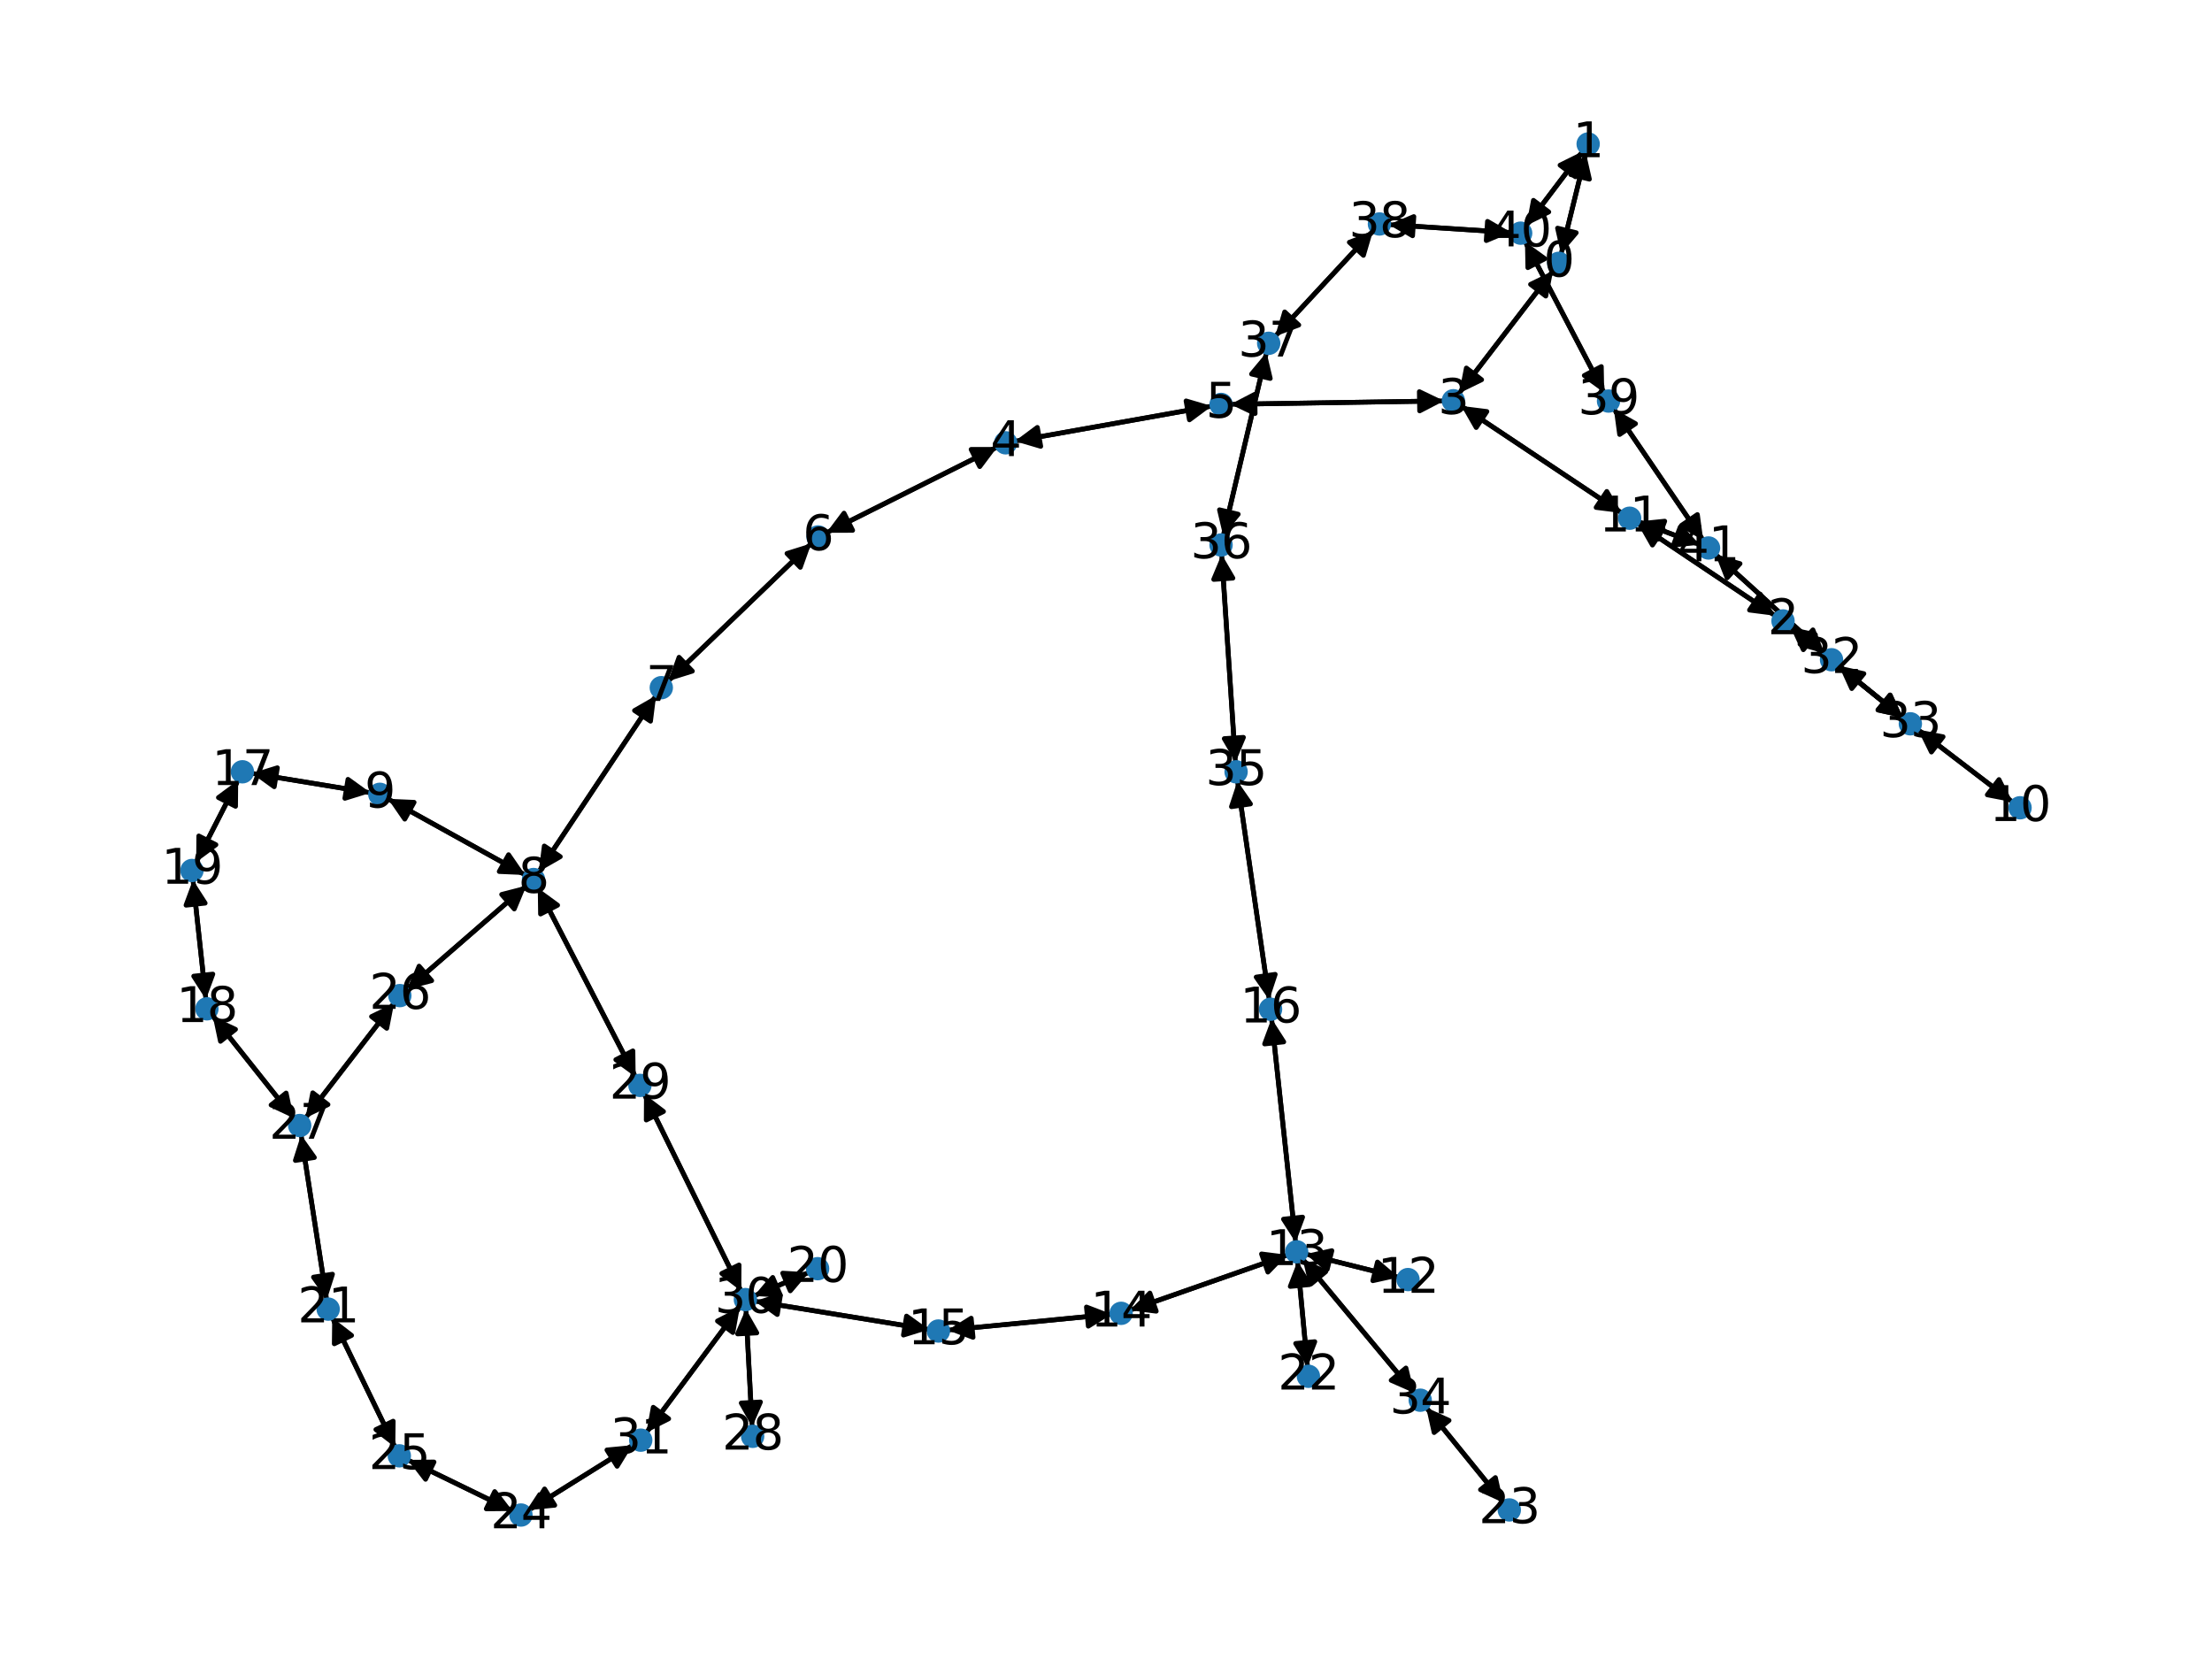 <?xml version="1.0" encoding="utf-8" standalone="no"?>
<!DOCTYPE svg PUBLIC "-//W3C//DTD SVG 1.1//EN"
  "http://www.w3.org/Graphics/SVG/1.1/DTD/svg11.dtd">
<svg xmlns:xlink="http://www.w3.org/1999/xlink" width="460.8pt" height="345.6pt" viewBox="0 0 460.8 345.6" xmlns="http://www.w3.org/2000/svg" version="1.1">
 <defs>
  <style type="text/css">*{stroke-linejoin: round; stroke-linecap: butt}</style>
 </defs>
 <g id="figure_1">
  <g id="patch_1">
   <path d="M 0 345.6 
L 460.8 345.6 
L 460.8 0 
L 0 0 
z
" style="fill: #ffffff"/>
  </g>
  <g id="axes_1">
   <g id="patch_2">
    <path d="M 325.187 52.979 
Q 327.783 42.426 330.113 32.959 
" clip-path="url(#p7497e2bfa7)" style="fill: none; stroke: #000000; stroke-linecap: round"/>
    <path d="M 327.215 36.365 
L 330.113 32.959 
L 331.099 37.321 
z
" clip-path="url(#p7497e2bfa7)" style="stroke: #000000; stroke-linecap: round"/>
   </g>
   <g id="patch_3">
    <path d="M 323.548 56.392 
Q 313.746 69.168 304.624 81.057 
" clip-path="url(#p7497e2bfa7)" style="fill: none; stroke: #000000; stroke-linecap: round"/>
    <path d="M 308.646 79.101 
L 304.624 81.057 
L 305.472 76.666 
z
" clip-path="url(#p7497e2bfa7)" style="stroke: #000000; stroke-linecap: round"/>
   </g>
   <g id="patch_4">
    <path d="M 330.381 31.869 
Q 327.784 42.422 325.455 51.89 
" clip-path="url(#p7497e2bfa7)" style="fill: none; stroke: #000000; stroke-linecap: round"/>
    <path d="M 328.353 48.483 
L 325.455 51.89 
L 324.469 47.528 
z
" clip-path="url(#p7497e2bfa7)" style="stroke: #000000; stroke-linecap: round"/>
   </g>
   <g id="patch_5">
    <path d="M 329.674 31.535 
Q 323.812 39.28 318.625 46.135 
" clip-path="url(#p7497e2bfa7)" style="fill: none; stroke: #000000; stroke-linecap: round"/>
    <path d="M 322.634 44.152 
L 318.625 46.135 
L 319.444 41.738 
z
" clip-path="url(#p7497e2bfa7)" style="stroke: #000000; stroke-linecap: round"/>
   </g>
   <g id="patch_6">
    <path d="M 372.942 130.572 
Q 384.7 140.069 395.588 148.864 
" clip-path="url(#p7497e2bfa7)" style="fill: none; stroke: #000000; stroke-linecap: round"/>
    <path d="M 393.733 144.794 
L 395.588 148.864 
L 391.219 147.906 
z
" clip-path="url(#p7497e2bfa7)" style="stroke: #000000; stroke-linecap: round"/>
   </g>
   <g id="patch_7">
    <path d="M 369.825 128.277 
Q 355.461 118.656 342.025 109.656 
" clip-path="url(#p7497e2bfa7)" style="fill: none; stroke: #000000; stroke-linecap: round"/>
    <path d="M 344.235 113.544 
L 342.025 109.656 
L 346.461 110.22 
z
" clip-path="url(#p7497e2bfa7)" style="stroke: #000000; stroke-linecap: round"/>
   </g>
   <g id="patch_8">
    <path d="M 303.94 81.948 
Q 313.743 69.172 322.864 57.283 
" clip-path="url(#p7497e2bfa7)" style="fill: none; stroke: #000000; stroke-linecap: round"/>
    <path d="M 318.843 59.239 
L 322.864 57.283 
L 322.016 61.674 
z
" clip-path="url(#p7497e2bfa7)" style="stroke: #000000; stroke-linecap: round"/>
   </g>
   <g id="patch_9">
    <path d="M 304.375 84.556 
Q 321.125 95.719 336.945 106.262 
" clip-path="url(#p7497e2bfa7)" style="fill: none; stroke: #000000; stroke-linecap: round"/>
    <path d="M 334.726 102.38 
L 336.945 106.262 
L 332.507 105.708 
z
" clip-path="url(#p7497e2bfa7)" style="stroke: #000000; stroke-linecap: round"/>
   </g>
   <g id="patch_10">
    <path d="M 300.829 83.512 
Q 278.571 83.866 257.43 84.202 
" clip-path="url(#p7497e2bfa7)" style="fill: none; stroke: #000000; stroke-linecap: round"/>
    <path d="M 261.462 86.139 
L 257.43 84.202 
L 261.398 82.139 
z
" clip-path="url(#p7497e2bfa7)" style="stroke: #000000; stroke-linecap: round"/>
   </g>
   <g id="patch_11">
    <path d="M 211.415 91.907 
Q 231.942 88.249 251.369 84.787 
" clip-path="url(#p7497e2bfa7)" style="fill: none; stroke: #000000; stroke-linecap: round"/>
    <path d="M 247.08 83.52 
L 251.369 84.787 
L 247.782 87.458 
z
" clip-path="url(#p7497e2bfa7)" style="stroke: #000000; stroke-linecap: round"/>
   </g>
   <g id="patch_12">
    <path d="M 207.776 93.114 
Q 189.961 102.049 173.146 110.483 
" clip-path="url(#p7497e2bfa7)" style="fill: none; stroke: #000000; stroke-linecap: round"/>
    <path d="M 177.618 110.478 
L 173.146 110.483 
L 175.824 106.902 
z
" clip-path="url(#p7497e2bfa7)" style="stroke: #000000; stroke-linecap: round"/>
   </g>
   <g id="patch_13">
    <path d="M 256.31 84.22 
Q 278.569 83.866 299.709 83.53 
" clip-path="url(#p7497e2bfa7)" style="fill: none; stroke: #000000; stroke-linecap: round"/>
    <path d="M 295.678 81.594 
L 299.709 83.53 
L 295.742 85.593 
z
" clip-path="url(#p7497e2bfa7)" style="stroke: #000000; stroke-linecap: round"/>
   </g>
   <g id="patch_14">
    <path d="M 252.467 84.591 
Q 231.94 88.249 212.513 91.711 
" clip-path="url(#p7497e2bfa7)" style="fill: none; stroke: #000000; stroke-linecap: round"/>
    <path d="M 216.802 92.978 
L 212.513 91.711 
L 216.1 89.04 
z
" clip-path="url(#p7497e2bfa7)" style="stroke: #000000; stroke-linecap: round"/>
   </g>
   <g id="patch_15">
    <path d="M 172.145 110.985 
Q 189.96 102.05 206.776 93.616 
" clip-path="url(#p7497e2bfa7)" style="fill: none; stroke: #000000; stroke-linecap: round"/>
    <path d="M 202.304 93.622 
L 206.776 93.616 
L 204.097 97.197 
z
" clip-path="url(#p7497e2bfa7)" style="stroke: #000000; stroke-linecap: round"/>
   </g>
   <g id="patch_16">
    <path d="M 169.018 113.196 
Q 154.087 127.555 139.962 141.139 
" clip-path="url(#p7497e2bfa7)" style="fill: none; stroke: #000000; stroke-linecap: round"/>
    <path d="M 144.231 139.808 
L 139.962 141.139 
L 141.459 136.925 
z
" clip-path="url(#p7497e2bfa7)" style="stroke: #000000; stroke-linecap: round"/>
   </g>
   <g id="patch_17">
    <path d="M 139.159 141.911 
Q 154.09 127.553 168.215 113.969 
" clip-path="url(#p7497e2bfa7)" style="fill: none; stroke: #000000; stroke-linecap: round"/>
    <path d="M 163.946 115.3 
L 168.215 113.969 
L 166.718 118.183 
z
" clip-path="url(#p7497e2bfa7)" style="stroke: #000000; stroke-linecap: round"/>
   </g>
   <g id="patch_18">
    <path d="M 136.687 144.867 
Q 124.452 163.237 112.836 180.677 
" clip-path="url(#p7497e2bfa7)" style="fill: none; stroke: #000000; stroke-linecap: round"/>
    <path d="M 116.718 178.457 
L 112.836 180.677 
L 113.389 176.239 
z
" clip-path="url(#p7497e2bfa7)" style="stroke: #000000; stroke-linecap: round"/>
   </g>
   <g id="patch_19">
    <path d="M 112.216 181.608 
Q 124.451 163.238 136.067 145.798 
" clip-path="url(#p7497e2bfa7)" style="fill: none; stroke: #000000; stroke-linecap: round"/>
    <path d="M 132.185 148.019 
L 136.067 145.798 
L 135.514 150.236 
z
" clip-path="url(#p7497e2bfa7)" style="stroke: #000000; stroke-linecap: round"/>
   </g>
   <g id="patch_20">
    <path d="M 109.449 182.282 
Q 95.133 174.344 81.794 166.948 
" clip-path="url(#p7497e2bfa7)" style="fill: none; stroke: #000000; stroke-linecap: round"/>
    <path d="M 84.322 170.637 
L 81.794 166.948 
L 86.262 167.139 
z
" clip-path="url(#p7497e2bfa7)" style="stroke: #000000; stroke-linecap: round"/>
   </g>
   <g id="patch_21">
    <path d="M 109.677 184.493 
Q 97.214 195.314 85.595 205.402 
" clip-path="url(#p7497e2bfa7)" style="fill: none; stroke: #000000; stroke-linecap: round"/>
    <path d="M 89.927 204.29 
L 85.595 205.402 
L 87.304 201.269 
z
" clip-path="url(#p7497e2bfa7)" style="stroke: #000000; stroke-linecap: round"/>
   </g>
   <g id="patch_22">
    <path d="M 112.031 184.94 
Q 122.224 204.662 131.904 223.39 
" clip-path="url(#p7497e2bfa7)" style="fill: none; stroke: #000000; stroke-linecap: round"/>
    <path d="M 131.844 218.919 
L 131.904 223.39 
L 128.291 220.755 
z
" clip-path="url(#p7497e2bfa7)" style="stroke: #000000; stroke-linecap: round"/>
   </g>
   <g id="patch_23">
    <path d="M 80.817 166.407 
Q 95.133 174.344 108.472 181.74 
" clip-path="url(#p7497e2bfa7)" style="fill: none; stroke: #000000; stroke-linecap: round"/>
    <path d="M 105.944 178.052 
L 108.472 181.74 
L 104.004 181.55 
z
" clip-path="url(#p7497e2bfa7)" style="stroke: #000000; stroke-linecap: round"/>
   </g>
   <g id="patch_24">
    <path d="M 77.213 165.155 
Q 64.809 163.122 53.509 161.27 
" clip-path="url(#p7497e2bfa7)" style="fill: none; stroke: #000000; stroke-linecap: round"/>
    <path d="M 57.133 163.89 
L 53.509 161.27 
L 57.78 159.943 
z
" clip-path="url(#p7497e2bfa7)" style="stroke: #000000; stroke-linecap: round"/>
   </g>
   <g id="patch_25">
    <path d="M 419.276 167.097 
Q 409.389 159.528 400.389 152.639 
" clip-path="url(#p7497e2bfa7)" style="fill: none; stroke: #000000; stroke-linecap: round"/>
    <path d="M 402.349 156.659 
L 400.389 152.639 
L 404.78 153.482 
z
" clip-path="url(#p7497e2bfa7)" style="stroke: #000000; stroke-linecap: round"/>
   </g>
   <g id="patch_26">
    <path d="M 341.096 109.034 
Q 355.46 118.655 368.896 127.655 
" clip-path="url(#p7497e2bfa7)" style="fill: none; stroke: #000000; stroke-linecap: round"/>
    <path d="M 366.686 123.767 
L 368.896 127.655 
L 364.46 127.09 
z
" clip-path="url(#p7497e2bfa7)" style="stroke: #000000; stroke-linecap: round"/>
   </g>
   <g id="patch_27">
    <path d="M 337.873 106.881 
Q 321.123 95.717 305.303 85.174 
" clip-path="url(#p7497e2bfa7)" style="fill: none; stroke: #000000; stroke-linecap: round"/>
    <path d="M 307.523 89.057 
L 305.303 85.174 
L 309.741 85.728 
z
" clip-path="url(#p7497e2bfa7)" style="stroke: #000000; stroke-linecap: round"/>
   </g>
   <g id="patch_28">
    <path d="M 341.294 108.637 
Q 347.699 111.054 353.059 113.077 
" clip-path="url(#p7497e2bfa7)" style="fill: none; stroke: #000000; stroke-linecap: round"/>
    <path d="M 350.022 109.793 
L 353.059 113.077 
L 348.61 113.536 
z
" clip-path="url(#p7497e2bfa7)" style="stroke: #000000; stroke-linecap: round"/>
   </g>
   <g id="patch_29">
    <path d="M 291.438 266.09 
Q 281.719 263.667 273.086 261.515 
" clip-path="url(#p7497e2bfa7)" style="fill: none; stroke: #000000; stroke-linecap: round"/>
    <path d="M 276.483 264.423 
L 273.086 261.515 
L 277.451 260.542 
z
" clip-path="url(#p7497e2bfa7)" style="stroke: #000000; stroke-linecap: round"/>
   </g>
   <g id="patch_30">
    <path d="M 271.997 261.243 
Q 281.715 263.666 290.349 265.819 
" clip-path="url(#p7497e2bfa7)" style="fill: none; stroke: #000000; stroke-linecap: round"/>
    <path d="M 286.951 262.91 
L 290.349 265.819 
L 285.984 266.792 
z
" clip-path="url(#p7497e2bfa7)" style="stroke: #000000; stroke-linecap: round"/>
   </g>
   <g id="patch_31">
    <path d="M 269.912 258.848 
Q 267.401 235.508 265.009 213.28 
" clip-path="url(#p7497e2bfa7)" style="fill: none; stroke: #000000; stroke-linecap: round"/>
    <path d="M 263.448 217.471 
L 265.009 213.28 
L 267.425 217.043 
z
" clip-path="url(#p7497e2bfa7)" style="stroke: #000000; stroke-linecap: round"/>
   </g>
   <g id="patch_32">
    <path d="M 271.361 262.266 
Q 282.991 276.231 293.906 289.337 
" clip-path="url(#p7497e2bfa7)" style="fill: none; stroke: #000000; stroke-linecap: round"/>
    <path d="M 292.883 284.983 
L 293.906 289.337 
L 289.809 287.543 
z
" clip-path="url(#p7497e2bfa7)" style="stroke: #000000; stroke-linecap: round"/>
   </g>
   <g id="patch_33">
    <path d="M 268.293 261.415 
Q 251.833 267.182 236.427 272.579 
" clip-path="url(#p7497e2bfa7)" style="fill: none; stroke: #000000; stroke-linecap: round"/>
    <path d="M 240.863 273.144 
L 236.427 272.579 
L 239.541 269.369 
z
" clip-path="url(#p7497e2bfa7)" style="stroke: #000000; stroke-linecap: round"/>
   </g>
   <g id="patch_34">
    <path d="M 270.301 262.703 
Q 271.343 273.742 272.279 283.668 
" clip-path="url(#p7497e2bfa7)" style="fill: none; stroke: #000000; stroke-linecap: round"/>
    <path d="M 273.894 279.497 
L 272.279 283.668 
L 269.912 279.873 
z
" clip-path="url(#p7497e2bfa7)" style="stroke: #000000; stroke-linecap: round"/>
   </g>
   <g id="patch_35">
    <path d="M 235.37 272.95 
Q 251.83 267.183 267.236 261.786 
" clip-path="url(#p7497e2bfa7)" style="fill: none; stroke: #000000; stroke-linecap: round"/>
    <path d="M 262.8 261.221 
L 267.236 261.786 
L 264.122 264.996 
z
" clip-path="url(#p7497e2bfa7)" style="stroke: #000000; stroke-linecap: round"/>
   </g>
   <g id="patch_36">
    <path d="M 231.616 273.776 
Q 214.516 275.433 198.528 276.982 
" clip-path="url(#p7497e2bfa7)" style="fill: none; stroke: #000000; stroke-linecap: round"/>
    <path d="M 202.703 278.587 
L 198.528 276.982 
L 202.317 274.606 
z
" clip-path="url(#p7497e2bfa7)" style="stroke: #000000; stroke-linecap: round"/>
   </g>
   <g id="patch_37">
    <path d="M 197.416 277.09 
Q 214.516 275.433 230.504 273.884 
" clip-path="url(#p7497e2bfa7)" style="fill: none; stroke: #000000; stroke-linecap: round"/>
    <path d="M 226.329 272.279 
L 230.504 273.884 
L 226.715 276.26 
z
" clip-path="url(#p7497e2bfa7)" style="stroke: #000000; stroke-linecap: round"/>
   </g>
   <g id="patch_38">
    <path d="M 193.579 276.966 
Q 175.386 274.002 158.296 271.219 
" clip-path="url(#p7497e2bfa7)" style="fill: none; stroke: #000000; stroke-linecap: round"/>
    <path d="M 161.923 273.836 
L 158.296 271.219 
L 162.566 269.888 
z
" clip-path="url(#p7497e2bfa7)" style="stroke: #000000; stroke-linecap: round"/>
   </g>
   <g id="patch_39">
    <path d="M 264.889 212.171 
Q 267.401 235.51 269.793 257.738 
" clip-path="url(#p7497e2bfa7)" style="fill: none; stroke: #000000; stroke-linecap: round"/>
    <path d="M 271.353 253.547 
L 269.793 257.738 
L 267.376 253.975 
z
" clip-path="url(#p7497e2bfa7)" style="stroke: #000000; stroke-linecap: round"/>
   </g>
   <g id="patch_40">
    <path d="M 264.404 208.326 
Q 261.091 185.511 257.939 163.803 
" clip-path="url(#p7497e2bfa7)" style="fill: none; stroke: #000000; stroke-linecap: round"/>
    <path d="M 256.535 168.049 
L 257.939 163.803 
L 260.493 167.474 
z
" clip-path="url(#p7497e2bfa7)" style="stroke: #000000; stroke-linecap: round"/>
   </g>
   <g id="patch_41">
    <path d="M 52.409 161.089 
Q 64.813 163.122 76.113 164.975 
" clip-path="url(#p7497e2bfa7)" style="fill: none; stroke: #000000; stroke-linecap: round"/>
    <path d="M 72.49 162.354 
L 76.113 164.975 
L 71.843 166.301 
z
" clip-path="url(#p7497e2bfa7)" style="stroke: #000000; stroke-linecap: round"/>
   </g>
   <g id="patch_42">
    <path d="M 49.617 162.5 
Q 45.242 171.058 41.376 178.621 
" clip-path="url(#p7497e2bfa7)" style="fill: none; stroke: #000000; stroke-linecap: round"/>
    <path d="M 44.978 175.969 
L 41.376 178.621 
L 41.416 174.149 
z
" clip-path="url(#p7497e2bfa7)" style="stroke: #000000; stroke-linecap: round"/>
   </g>
   <g id="patch_43">
    <path d="M 44.309 211.67 
Q 52.766 222.31 60.528 232.074 
" clip-path="url(#p7497e2bfa7)" style="fill: none; stroke: #000000; stroke-linecap: round"/>
    <path d="M 59.605 227.698 
L 60.528 232.074 
L 56.473 230.187 
z
" clip-path="url(#p7497e2bfa7)" style="stroke: #000000; stroke-linecap: round"/>
   </g>
   <g id="patch_44">
    <path d="M 42.895 208.229 
Q 41.545 195.747 40.315 184.377 
" clip-path="url(#p7497e2bfa7)" style="fill: none; stroke: #000000; stroke-linecap: round"/>
    <path d="M 38.757 188.569 
L 40.315 184.377 
L 42.734 188.139 
z
" clip-path="url(#p7497e2bfa7)" style="stroke: #000000; stroke-linecap: round"/>
   </g>
   <g id="patch_45">
    <path d="M 40.868 179.614 
Q 45.243 171.056 49.109 163.494 
" clip-path="url(#p7497e2bfa7)" style="fill: none; stroke: #000000; stroke-linecap: round"/>
    <path d="M 45.507 166.145 
L 49.109 163.494 
L 49.069 167.966 
z
" clip-path="url(#p7497e2bfa7)" style="stroke: #000000; stroke-linecap: round"/>
   </g>
   <g id="patch_46">
    <path d="M 40.195 183.263 
Q 41.545 195.744 42.775 207.115 
" clip-path="url(#p7497e2bfa7)" style="fill: none; stroke: #000000; stroke-linecap: round"/>
    <path d="M 44.333 202.923 
L 42.775 207.115 
L 40.356 203.353 
z
" clip-path="url(#p7497e2bfa7)" style="stroke: #000000; stroke-linecap: round"/>
   </g>
   <g id="patch_47">
    <path d="M 168.543 265.052 
Q 162.801 267.509 158.086 269.527 
" clip-path="url(#p7497e2bfa7)" style="fill: none; stroke: #000000; stroke-linecap: round"/>
    <path d="M 162.55 269.792 
L 158.086 269.527 
L 160.976 266.114 
z
" clip-path="url(#p7497e2bfa7)" style="stroke: #000000; stroke-linecap: round"/>
   </g>
   <g id="patch_48">
    <path d="M 69.209 274.457 
Q 75.775 287.996 81.854 300.528 
" clip-path="url(#p7497e2bfa7)" style="fill: none; stroke: #000000; stroke-linecap: round"/>
    <path d="M 81.907 296.056 
L 81.854 300.528 
L 78.308 297.802 
z
" clip-path="url(#p7497e2bfa7)" style="stroke: #000000; stroke-linecap: round"/>
   </g>
   <g id="patch_49">
    <path d="M 68.067 270.805 
Q 65.396 253.592 62.897 237.483 
" clip-path="url(#p7497e2bfa7)" style="fill: none; stroke: #000000; stroke-linecap: round"/>
    <path d="M 61.534 241.742 
L 62.897 237.483 
L 65.487 241.129 
z
" clip-path="url(#p7497e2bfa7)" style="stroke: #000000; stroke-linecap: round"/>
   </g>
   <g id="patch_50">
    <path d="M 272.384 284.778 
Q 271.342 273.739 270.406 263.813 
" clip-path="url(#p7497e2bfa7)" style="fill: none; stroke: #000000; stroke-linecap: round"/>
    <path d="M 268.791 267.984 
L 270.406 263.813 
L 272.773 267.608 
z
" clip-path="url(#p7497e2bfa7)" style="stroke: #000000; stroke-linecap: round"/>
   </g>
   <g id="patch_51">
    <path d="M 313.192 313.042 
Q 305.137 303.116 297.787 294.059 
" clip-path="url(#p7497e2bfa7)" style="fill: none; stroke: #000000; stroke-linecap: round"/>
    <path d="M 298.755 298.425 
L 297.787 294.059 
L 301.861 295.905 
z
" clip-path="url(#p7497e2bfa7)" style="stroke: #000000; stroke-linecap: round"/>
   </g>
   <g id="patch_52">
    <path d="M 106.783 314.762 
Q 95.856 309.443 85.934 304.613 
" clip-path="url(#p7497e2bfa7)" style="fill: none; stroke: #000000; stroke-linecap: round"/>
    <path d="M 88.655 308.162 
L 85.934 304.613 
L 90.406 304.565 
z
" clip-path="url(#p7497e2bfa7)" style="stroke: #000000; stroke-linecap: round"/>
   </g>
   <g id="patch_53">
    <path d="M 110.166 314.584 
Q 121.001 307.812 130.888 301.633 
" clip-path="url(#p7497e2bfa7)" style="fill: none; stroke: #000000; stroke-linecap: round"/>
    <path d="M 126.436 302.057 
L 130.888 301.633 
L 128.556 305.449 
z
" clip-path="url(#p7497e2bfa7)" style="stroke: #000000; stroke-linecap: round"/>
   </g>
   <g id="patch_54">
    <path d="M 82.341 301.533 
Q 75.775 287.995 69.696 275.462 
" clip-path="url(#p7497e2bfa7)" style="fill: none; stroke: #000000; stroke-linecap: round"/>
    <path d="M 69.642 279.934 
L 69.696 275.462 
L 73.241 278.189 
z
" clip-path="url(#p7497e2bfa7)" style="stroke: #000000; stroke-linecap: round"/>
   </g>
   <g id="patch_55">
    <path d="M 84.927 304.123 
Q 95.854 309.442 105.776 314.272 
" clip-path="url(#p7497e2bfa7)" style="fill: none; stroke: #000000; stroke-linecap: round"/>
    <path d="M 103.055 310.723 
L 105.776 314.272 
L 101.304 314.32 
z
" clip-path="url(#p7497e2bfa7)" style="stroke: #000000; stroke-linecap: round"/>
   </g>
   <g id="patch_56">
    <path d="M 84.757 206.13 
Q 97.22 195.308 108.839 185.22 
" clip-path="url(#p7497e2bfa7)" style="fill: none; stroke: #000000; stroke-linecap: round"/>
    <path d="M 104.507 186.333 
L 108.839 185.22 
L 107.129 189.353 
z
" clip-path="url(#p7497e2bfa7)" style="stroke: #000000; stroke-linecap: round"/>
   </g>
   <g id="patch_57">
    <path d="M 82.108 208.938 
Q 72.861 220.934 64.296 232.044 
" clip-path="url(#p7497e2bfa7)" style="fill: none; stroke: #000000; stroke-linecap: round"/>
    <path d="M 68.322 230.097 
L 64.296 232.044 
L 65.154 227.655 
z
" clip-path="url(#p7497e2bfa7)" style="stroke: #000000; stroke-linecap: round"/>
   </g>
   <g id="patch_58">
    <path d="M 61.224 232.949 
Q 52.766 222.31 45.005 212.545 
" clip-path="url(#p7497e2bfa7)" style="fill: none; stroke: #000000; stroke-linecap: round"/>
    <path d="M 45.928 216.921 
L 45.005 212.545 
L 49.059 214.432 
z
" clip-path="url(#p7497e2bfa7)" style="stroke: #000000; stroke-linecap: round"/>
   </g>
   <g id="patch_59">
    <path d="M 62.725 236.376 
Q 65.396 253.589 67.895 269.698 
" clip-path="url(#p7497e2bfa7)" style="fill: none; stroke: #000000; stroke-linecap: round"/>
    <path d="M 69.259 265.439 
L 67.895 269.698 
L 65.306 266.052 
z
" clip-path="url(#p7497e2bfa7)" style="stroke: #000000; stroke-linecap: round"/>
   </g>
   <g id="patch_60">
    <path d="M 63.613 232.93 
Q 72.861 220.934 81.425 209.824 
" clip-path="url(#p7497e2bfa7)" style="fill: none; stroke: #000000; stroke-linecap: round"/>
    <path d="M 77.399 211.77 
L 81.425 209.824 
L 80.567 214.213 
z
" clip-path="url(#p7497e2bfa7)" style="stroke: #000000; stroke-linecap: round"/>
   </g>
   <g id="patch_61">
    <path d="M 156.687 297.276 
Q 156.035 284.969 155.442 273.779 
" clip-path="url(#p7497e2bfa7)" style="fill: none; stroke: #000000; stroke-linecap: round"/>
    <path d="M 153.656 277.879 
L 155.442 273.779 
L 157.651 277.667 
z
" clip-path="url(#p7497e2bfa7)" style="stroke: #000000; stroke-linecap: round"/>
   </g>
   <g id="patch_62">
    <path d="M 132.418 224.385 
Q 122.225 204.663 112.545 185.935 
" clip-path="url(#p7497e2bfa7)" style="fill: none; stroke: #000000; stroke-linecap: round"/>
    <path d="M 112.605 190.406 
L 112.545 185.935 
L 116.158 188.57 
z
" clip-path="url(#p7497e2bfa7)" style="stroke: #000000; stroke-linecap: round"/>
   </g>
   <g id="patch_63">
    <path d="M 134.162 227.839 
Q 144.294 248.416 153.932 267.989 
" clip-path="url(#p7497e2bfa7)" style="fill: none; stroke: #000000; stroke-linecap: round"/>
    <path d="M 153.959 263.517 
L 153.932 267.989 
L 150.371 265.284 
z
" clip-path="url(#p7497e2bfa7)" style="stroke: #000000; stroke-linecap: round"/>
   </g>
   <g id="patch_64">
    <path d="M 157.19 271.039 
Q 175.383 274.002 192.473 276.785 
" clip-path="url(#p7497e2bfa7)" style="fill: none; stroke: #000000; stroke-linecap: round"/>
    <path d="M 188.846 274.168 
L 192.473 276.785 
L 188.203 278.116 
z
" clip-path="url(#p7497e2bfa7)" style="stroke: #000000; stroke-linecap: round"/>
   </g>
   <g id="patch_65">
    <path d="M 157.062 269.965 
Q 162.804 267.508 167.519 265.49 
" clip-path="url(#p7497e2bfa7)" style="fill: none; stroke: #000000; stroke-linecap: round"/>
    <path d="M 163.055 265.225 
L 167.519 265.49 
L 164.629 268.902 
z
" clip-path="url(#p7497e2bfa7)" style="stroke: #000000; stroke-linecap: round"/>
   </g>
   <g id="patch_66">
    <path d="M 155.383 272.664 
Q 156.035 284.971 156.628 296.162 
" clip-path="url(#p7497e2bfa7)" style="fill: none; stroke: #000000; stroke-linecap: round"/>
    <path d="M 158.413 292.061 
L 156.628 296.162 
L 154.419 292.273 
z
" clip-path="url(#p7497e2bfa7)" style="stroke: #000000; stroke-linecap: round"/>
   </g>
   <g id="patch_67">
    <path d="M 154.426 268.993 
Q 144.294 248.416 134.656 228.843 
" clip-path="url(#p7497e2bfa7)" style="fill: none; stroke: #000000; stroke-linecap: round"/>
    <path d="M 134.629 233.315 
L 134.656 228.843 
L 138.217 231.548 
z
" clip-path="url(#p7497e2bfa7)" style="stroke: #000000; stroke-linecap: round"/>
   </g>
   <g id="patch_68">
    <path d="M 154.123 272.283 
Q 144.379 285.372 135.303 297.564 
" clip-path="url(#p7497e2bfa7)" style="fill: none; stroke: #000000; stroke-linecap: round"/>
    <path d="M 139.296 295.549 
L 135.303 297.564 
L 136.087 293.161 
z
" clip-path="url(#p7497e2bfa7)" style="stroke: #000000; stroke-linecap: round"/>
   </g>
   <g id="patch_69">
    <path d="M 131.836 301.04 
Q 121.001 307.812 111.114 313.991 
" clip-path="url(#p7497e2bfa7)" style="fill: none; stroke: #000000; stroke-linecap: round"/>
    <path d="M 115.566 313.567 
L 111.114 313.991 
L 113.446 310.175 
z
" clip-path="url(#p7497e2bfa7)" style="stroke: #000000; stroke-linecap: round"/>
   </g>
   <g id="patch_70">
    <path d="M 134.636 298.459 
Q 144.38 285.37 153.456 273.178 
" clip-path="url(#p7497e2bfa7)" style="fill: none; stroke: #000000; stroke-linecap: round"/>
    <path d="M 149.463 275.192 
L 153.456 273.178 
L 152.672 277.581 
z
" clip-path="url(#p7497e2bfa7)" style="stroke: #000000; stroke-linecap: round"/>
   </g>
   <g id="patch_71">
    <path d="M 383.041 138.657 
Q 389.75 144.108 395.591 148.855 
" clip-path="url(#p7497e2bfa7)" style="fill: none; stroke: #000000; stroke-linecap: round"/>
    <path d="M 393.748 144.78 
L 395.591 148.855 
L 391.225 147.884 
z
" clip-path="url(#p7497e2bfa7)" style="stroke: #000000; stroke-linecap: round"/>
   </g>
   <g id="patch_72">
    <path d="M 380.104 136.132 
Q 368.725 125.794 358.174 116.207 
" clip-path="url(#p7497e2bfa7)" style="fill: none; stroke: #000000; stroke-linecap: round"/>
    <path d="M 359.79 120.378 
L 358.174 116.207 
L 362.48 117.417 
z
" clip-path="url(#p7497e2bfa7)" style="stroke: #000000; stroke-linecap: round"/>
   </g>
   <g id="patch_73">
    <path d="M 396.457 149.566 
Q 384.7 140.069 373.812 131.275 
" clip-path="url(#p7497e2bfa7)" style="fill: none; stroke: #000000; stroke-linecap: round"/>
    <path d="M 375.667 135.344 
L 373.812 131.275 
L 378.18 132.232 
z
" clip-path="url(#p7497e2bfa7)" style="stroke: #000000; stroke-linecap: round"/>
   </g>
   <g id="patch_74">
    <path d="M 399.5 151.959 
Q 409.388 159.528 418.388 166.417 
" clip-path="url(#p7497e2bfa7)" style="fill: none; stroke: #000000; stroke-linecap: round"/>
    <path d="M 416.427 162.398 
L 418.388 166.417 
L 413.996 165.574 
z
" clip-path="url(#p7497e2bfa7)" style="stroke: #000000; stroke-linecap: round"/>
   </g>
   <g id="patch_75">
    <path d="M 396.462 149.562 
Q 389.753 144.111 383.912 139.364 
" clip-path="url(#p7497e2bfa7)" style="fill: none; stroke: #000000; stroke-linecap: round"/>
    <path d="M 385.755 143.439 
L 383.912 139.364 
L 388.278 140.335 
z
" clip-path="url(#p7497e2bfa7)" style="stroke: #000000; stroke-linecap: round"/>
   </g>
   <g id="patch_76">
    <path d="M 294.621 290.196 
Q 282.991 276.231 272.076 263.125 
" clip-path="url(#p7497e2bfa7)" style="fill: none; stroke: #000000; stroke-linecap: round"/>
    <path d="M 273.099 267.478 
L 272.076 263.125 
L 276.173 264.919 
z
" clip-path="url(#p7497e2bfa7)" style="stroke: #000000; stroke-linecap: round"/>
   </g>
   <g id="patch_77">
    <path d="M 297.083 293.191 
Q 305.137 303.116 312.487 312.174 
" clip-path="url(#p7497e2bfa7)" style="fill: none; stroke: #000000; stroke-linecap: round"/>
    <path d="M 311.52 307.807 
L 312.487 312.174 
L 308.414 310.328 
z
" clip-path="url(#p7497e2bfa7)" style="stroke: #000000; stroke-linecap: round"/>
   </g>
   <g id="patch_78">
    <path d="M 257.778 162.696 
Q 261.091 185.51 264.243 207.218 
" clip-path="url(#p7497e2bfa7)" style="fill: none; stroke: #000000; stroke-linecap: round"/>
    <path d="M 265.647 202.973 
L 264.243 207.218 
L 261.689 203.547 
z
" clip-path="url(#p7497e2bfa7)" style="stroke: #000000; stroke-linecap: round"/>
   </g>
   <g id="patch_79">
    <path d="M 257.372 158.849 
Q 255.935 137.155 254.572 116.576 
" clip-path="url(#p7497e2bfa7)" style="fill: none; stroke: #000000; stroke-linecap: round"/>
    <path d="M 252.841 120.699 
L 254.572 116.576 
L 256.832 120.435 
z
" clip-path="url(#p7497e2bfa7)" style="stroke: #000000; stroke-linecap: round"/>
   </g>
   <g id="patch_80">
    <path d="M 254.498 115.456 
Q 255.935 137.15 257.298 157.729 
" clip-path="url(#p7497e2bfa7)" style="fill: none; stroke: #000000; stroke-linecap: round"/>
    <path d="M 259.029 153.606 
L 257.298 157.729 
L 255.038 153.87 
z
" clip-path="url(#p7497e2bfa7)" style="stroke: #000000; stroke-linecap: round"/>
   </g>
   <g id="patch_81">
    <path d="M 254.815 111.642 
Q 259.33 92.52 263.588 74.486 
" clip-path="url(#p7497e2bfa7)" style="fill: none; stroke: #000000; stroke-linecap: round"/>
    <path d="M 260.722 77.919 
L 263.588 74.486 
L 264.615 78.839 
z
" clip-path="url(#p7497e2bfa7)" style="stroke: #000000; stroke-linecap: round"/>
   </g>
   <g id="patch_82">
    <path d="M 263.844 73.399 
Q 259.33 92.521 255.072 110.555 
" clip-path="url(#p7497e2bfa7)" style="fill: none; stroke: #000000; stroke-linecap: round"/>
    <path d="M 257.938 107.121 
L 255.072 110.555 
L 254.045 106.202 
z
" clip-path="url(#p7497e2bfa7)" style="stroke: #000000; stroke-linecap: round"/>
   </g>
   <g id="patch_83">
    <path d="M 265.604 70.098 
Q 275.823 59.089 285.28 48.901 
" clip-path="url(#p7497e2bfa7)" style="fill: none; stroke: #000000; stroke-linecap: round"/>
    <path d="M 281.093 50.472 
L 285.28 48.901 
L 284.025 53.193 
z
" clip-path="url(#p7497e2bfa7)" style="stroke: #000000; stroke-linecap: round"/>
   </g>
   <g id="patch_84">
    <path d="M 286.045 48.076 
Q 275.827 59.084 266.37 69.273 
" clip-path="url(#p7497e2bfa7)" style="fill: none; stroke: #000000; stroke-linecap: round"/>
    <path d="M 270.557 67.702 
L 266.37 69.273 
L 267.625 64.981 
z
" clip-path="url(#p7497e2bfa7)" style="stroke: #000000; stroke-linecap: round"/>
   </g>
   <g id="patch_85">
    <path d="M 289.296 46.785 
Q 302.074 47.616 313.736 48.373 
" clip-path="url(#p7497e2bfa7)" style="fill: none; stroke: #000000; stroke-linecap: round"/>
    <path d="M 309.874 46.118 
L 313.736 48.373 
L 309.615 50.11 
z
" clip-path="url(#p7497e2bfa7)" style="stroke: #000000; stroke-linecap: round"/>
   </g>
   <g id="patch_86">
    <path d="M 334.188 81.835 
Q 325.934 66.062 318.198 51.28 
" clip-path="url(#p7497e2bfa7)" style="fill: none; stroke: #000000; stroke-linecap: round"/>
    <path d="M 318.281 55.751 
L 318.198 51.28 
L 321.825 53.896 
z
" clip-path="url(#p7497e2bfa7)" style="stroke: #000000; stroke-linecap: round"/>
   </g>
   <g id="patch_87">
    <path d="M 336.175 85.149 
Q 345.499 98.85 354.194 111.626 
" clip-path="url(#p7497e2bfa7)" style="fill: none; stroke: #000000; stroke-linecap: round"/>
    <path d="M 353.597 107.194 
L 354.194 111.626 
L 350.29 109.445 
z
" clip-path="url(#p7497e2bfa7)" style="stroke: #000000; stroke-linecap: round"/>
   </g>
   <g id="patch_88">
    <path d="M 317.95 47.027 
Q 323.812 39.281 328.999 32.427 
" clip-path="url(#p7497e2bfa7)" style="fill: none; stroke: #000000; stroke-linecap: round"/>
    <path d="M 324.99 34.409 
L 328.999 32.427 
L 328.18 36.823 
z
" clip-path="url(#p7497e2bfa7)" style="stroke: #000000; stroke-linecap: round"/>
   </g>
   <g id="patch_89">
    <path d="M 314.845 48.446 
Q 302.068 47.615 290.405 46.857 
" clip-path="url(#p7497e2bfa7)" style="fill: none; stroke: #000000; stroke-linecap: round"/>
    <path d="M 294.267 49.112 
L 290.405 46.857 
L 294.527 45.121 
z
" clip-path="url(#p7497e2bfa7)" style="stroke: #000000; stroke-linecap: round"/>
   </g>
   <g id="patch_90">
    <path d="M 317.677 50.283 
Q 325.931 66.056 333.667 80.838 
" clip-path="url(#p7497e2bfa7)" style="fill: none; stroke: #000000; stroke-linecap: round"/>
    <path d="M 333.584 76.367 
L 333.667 80.838 
L 330.04 78.222 
z
" clip-path="url(#p7497e2bfa7)" style="stroke: #000000; stroke-linecap: round"/>
   </g>
   <g id="patch_91">
    <path d="M 354.105 113.472 
Q 347.7 111.055 342.341 109.032 
" clip-path="url(#p7497e2bfa7)" style="fill: none; stroke: #000000; stroke-linecap: round"/>
    <path d="M 345.377 112.316 
L 342.341 109.032 
L 346.789 108.573 
z
" clip-path="url(#p7497e2bfa7)" style="stroke: #000000; stroke-linecap: round"/>
   </g>
   <g id="patch_92">
    <path d="M 357.35 115.459 
Q 368.729 125.797 379.28 135.383 
" clip-path="url(#p7497e2bfa7)" style="fill: none; stroke: #000000; stroke-linecap: round"/>
    <path d="M 377.665 131.213 
L 379.28 135.383 
L 374.975 134.174 
z
" clip-path="url(#p7497e2bfa7)" style="stroke: #000000; stroke-linecap: round"/>
   </g>
   <g id="patch_93">
    <path d="M 354.824 112.552 
Q 345.5 98.851 336.805 86.075 
" clip-path="url(#p7497e2bfa7)" style="fill: none; stroke: #000000; stroke-linecap: round"/>
    <path d="M 337.402 90.507 
L 336.805 86.075 
L 340.709 88.256 
z
" clip-path="url(#p7497e2bfa7)" style="stroke: #000000; stroke-linecap: round"/>
   </g>
   <g id="PathCollection_1">
    <defs>
     <path id="m5f698db30e" d="M 0 1.936 
C 0.514 1.936 1.006 1.732 1.369 1.369 
C 1.732 1.006 1.936 0.514 1.936 0 
C 1.936 -0.514 1.732 -1.006 1.369 -1.369 
C 1.006 -1.732 0.514 -1.936 0 -1.936 
C -0.514 -1.936 -1.006 -1.732 -1.369 -1.369 
C -1.732 -1.006 -1.936 -0.514 -1.936 0 
C -1.936 0.514 -1.732 1.006 -1.369 1.369 
C -1.006 1.732 -0.514 1.936 0 1.936 
z
" style="stroke: #1f78b4"/>
    </defs>
    <g clip-path="url(#p7497e2bfa7)">
     <use xlink:href="#m5f698db30e" x="324.725" y="54.858" style="fill: #1f78b4; stroke: #1f78b4"/>
     <use xlink:href="#m5f698db30e" x="330.843" y="29.99" style="fill: #1f78b4; stroke: #1f78b4"/>
     <use xlink:href="#m5f698db30e" x="371.436" y="129.356" style="fill: #1f78b4; stroke: #1f78b4"/>
     <use xlink:href="#m5f698db30e" x="302.764" y="83.482" style="fill: #1f78b4; stroke: #1f78b4"/>
     <use xlink:href="#m5f698db30e" x="209.506" y="92.247" style="fill: #1f78b4; stroke: #1f78b4"/>
     <use xlink:href="#m5f698db30e" x="254.376" y="84.251" style="fill: #1f78b4; stroke: #1f78b4"/>
     <use xlink:href="#m5f698db30e" x="170.415" y="111.852" style="fill: #1f78b4; stroke: #1f78b4"/>
     <use xlink:href="#m5f698db30e" x="137.761" y="143.255" style="fill: #1f78b4; stroke: #1f78b4"/>
     <use xlink:href="#m5f698db30e" x="111.142" y="183.22" style="fill: #1f78b4; stroke: #1f78b4"/>
     <use xlink:href="#m5f698db30e" x="79.124" y="165.468" style="fill: #1f78b4; stroke: #1f78b4"/>
     <use xlink:href="#m5f698db30e" x="420.813" y="168.274" style="fill: #1f78b4; stroke: #1f78b4"/>
     <use xlink:href="#m5f698db30e" x="339.485" y="107.955" style="fill: #1f78b4; stroke: #1f78b4"/>
     <use xlink:href="#m5f698db30e" x="293.315" y="266.558" style="fill: #1f78b4; stroke: #1f78b4"/>
     <use xlink:href="#m5f698db30e" x="270.119" y="260.775" style="fill: #1f78b4; stroke: #1f78b4"/>
     <use xlink:href="#m5f698db30e" x="233.544" y="273.589" style="fill: #1f78b4; stroke: #1f78b4"/>
     <use xlink:href="#m5f698db30e" x="195.488" y="277.277" style="fill: #1f78b4; stroke: #1f78b4"/>
     <use xlink:href="#m5f698db30e" x="264.682" y="210.243" style="fill: #1f78b4; stroke: #1f78b4"/>
     <use xlink:href="#m5f698db30e" x="50.498" y="160.776" style="fill: #1f78b4; stroke: #1f78b4"/>
     <use xlink:href="#m5f698db30e" x="43.104" y="210.153" style="fill: #1f78b4; stroke: #1f78b4"/>
     <use xlink:href="#m5f698db30e" x="39.987" y="181.339" style="fill: #1f78b4; stroke: #1f78b4"/>
     <use xlink:href="#m5f698db30e" x="170.325" y="264.289" style="fill: #1f78b4; stroke: #1f78b4"/>
     <use xlink:href="#m5f698db30e" x="68.364" y="272.715" style="fill: #1f78b4; stroke: #1f78b4"/>
     <use xlink:href="#m5f698db30e" x="272.566" y="286.706" style="fill: #1f78b4; stroke: #1f78b4"/>
     <use xlink:href="#m5f698db30e" x="314.412" y="314.546" style="fill: #1f78b4; stroke: #1f78b4"/>
     <use xlink:href="#m5f698db30e" x="108.524" y="315.61" style="fill: #1f78b4; stroke: #1f78b4"/>
     <use xlink:href="#m5f698db30e" x="83.186" y="303.275" style="fill: #1f78b4; stroke: #1f78b4"/>
     <use xlink:href="#m5f698db30e" x="83.292" y="207.402" style="fill: #1f78b4; stroke: #1f78b4"/>
     <use xlink:href="#m5f698db30e" x="62.429" y="234.466" style="fill: #1f78b4; stroke: #1f78b4"/>
     <use xlink:href="#m5f698db30e" x="156.789" y="299.213" style="fill: #1f78b4; stroke: #1f78b4"/>
     <use xlink:href="#m5f698db30e" x="133.307" y="226.105" style="fill: #1f78b4; stroke: #1f78b4"/>
     <use xlink:href="#m5f698db30e" x="155.28" y="270.728" style="fill: #1f78b4; stroke: #1f78b4"/>
     <use xlink:href="#m5f698db30e" x="133.478" y="300.014" style="fill: #1f78b4; stroke: #1f78b4"/>
     <use xlink:href="#m5f698db30e" x="381.54" y="137.436" style="fill: #1f78b4; stroke: #1f78b4"/>
     <use xlink:href="#m5f698db30e" x="397.963" y="150.782" style="fill: #1f78b4; stroke: #1f78b4"/>
     <use xlink:href="#m5f698db30e" x="295.862" y="291.687" style="fill: #1f78b4; stroke: #1f78b4"/>
     <use xlink:href="#m5f698db30e" x="257.5" y="160.778" style="fill: #1f78b4; stroke: #1f78b4"/>
     <use xlink:href="#m5f698db30e" x="254.37" y="113.526" style="fill: #1f78b4; stroke: #1f78b4"/>
     <use xlink:href="#m5f698db30e" x="264.289" y="71.515" style="fill: #1f78b4; stroke: #1f78b4"/>
     <use xlink:href="#m5f698db30e" x="287.361" y="46.659" style="fill: #1f78b4; stroke: #1f78b4"/>
     <use xlink:href="#m5f698db30e" x="335.084" y="83.547" style="fill: #1f78b4; stroke: #1f78b4"/>
     <use xlink:href="#m5f698db30e" x="316.781" y="48.571" style="fill: #1f78b4; stroke: #1f78b4"/>
     <use xlink:href="#m5f698db30e" x="355.915" y="114.155" style="fill: #1f78b4; stroke: #1f78b4"/>
    </g>
   </g>
   <g id="text_1">
    <g clip-path="url(#p7497e2bfa7)">
     <!-- 0 -->
     <g transform="translate(321.544 57.618) scale(0.1 -0.1)">
      <defs>
       <path id="DejaVuSans-30" d="M 2034 4250 
Q 1547 4250 1301 3770 
Q 1056 3291 1056 2328 
Q 1056 1369 1301 889 
Q 1547 409 2034 409 
Q 2525 409 2770 889 
Q 3016 1369 3016 2328 
Q 3016 3291 2770 3770 
Q 2525 4250 2034 4250 
z
M 2034 4750 
Q 2819 4750 3233 4129 
Q 3647 3509 3647 2328 
Q 3647 1150 3233 529 
Q 2819 -91 2034 -91 
Q 1250 -91 836 529 
Q 422 1150 422 2328 
Q 422 3509 836 4129 
Q 1250 4750 2034 4750 
z
" transform="scale(0.016)"/>
      </defs>
      <use xlink:href="#DejaVuSans-30"/>
     </g>
    </g>
   </g>
   <g id="text_2">
    <g clip-path="url(#p7497e2bfa7)">
     <!-- 1 -->
     <g transform="translate(327.662 32.749) scale(0.1 -0.1)">
      <defs>
       <path id="DejaVuSans-31" d="M 794 531 
L 1825 531 
L 1825 4091 
L 703 3866 
L 703 4441 
L 1819 4666 
L 2450 4666 
L 2450 531 
L 3481 531 
L 3481 0 
L 794 0 
L 794 531 
z
" transform="scale(0.016)"/>
      </defs>
      <use xlink:href="#DejaVuSans-31"/>
     </g>
    </g>
   </g>
   <g id="text_3">
    <g clip-path="url(#p7497e2bfa7)">
     <!-- 2 -->
     <g transform="translate(368.255 132.116) scale(0.1 -0.1)">
      <defs>
       <path id="DejaVuSans-32" d="M 1228 531 
L 3431 531 
L 3431 0 
L 469 0 
L 469 531 
Q 828 903 1448 1529 
Q 2069 2156 2228 2338 
Q 2531 2678 2651 2914 
Q 2772 3150 2772 3378 
Q 2772 3750 2511 3984 
Q 2250 4219 1831 4219 
Q 1534 4219 1204 4116 
Q 875 4013 500 3803 
L 500 4441 
Q 881 4594 1212 4672 
Q 1544 4750 1819 4750 
Q 2544 4750 2975 4387 
Q 3406 4025 3406 3419 
Q 3406 3131 3298 2873 
Q 3191 2616 2906 2266 
Q 2828 2175 2409 1742 
Q 1991 1309 1228 531 
z
" transform="scale(0.016)"/>
      </defs>
      <use xlink:href="#DejaVuSans-32"/>
     </g>
    </g>
   </g>
   <g id="text_4">
    <g clip-path="url(#p7497e2bfa7)">
     <!-- 3 -->
     <g transform="translate(299.582 86.241) scale(0.1 -0.1)">
      <defs>
       <path id="DejaVuSans-33" d="M 2597 2516 
Q 3050 2419 3304 2112 
Q 3559 1806 3559 1356 
Q 3559 666 3084 287 
Q 2609 -91 1734 -91 
Q 1441 -91 1130 -33 
Q 819 25 488 141 
L 488 750 
Q 750 597 1062 519 
Q 1375 441 1716 441 
Q 2309 441 2620 675 
Q 2931 909 2931 1356 
Q 2931 1769 2642 2001 
Q 2353 2234 1838 2234 
L 1294 2234 
L 1294 2753 
L 1863 2753 
Q 2328 2753 2575 2939 
Q 2822 3125 2822 3475 
Q 2822 3834 2567 4026 
Q 2313 4219 1838 4219 
Q 1578 4219 1281 4162 
Q 984 4106 628 3988 
L 628 4550 
Q 988 4650 1302 4700 
Q 1616 4750 1894 4750 
Q 2613 4750 3031 4423 
Q 3450 4097 3450 3541 
Q 3450 3153 3228 2886 
Q 3006 2619 2597 2516 
z
" transform="scale(0.016)"/>
      </defs>
      <use xlink:href="#DejaVuSans-33"/>
     </g>
    </g>
   </g>
   <g id="text_5">
    <g clip-path="url(#p7497e2bfa7)">
     <!-- 4 -->
     <g transform="translate(206.325 95.006) scale(0.1 -0.1)">
      <defs>
       <path id="DejaVuSans-34" d="M 2419 4116 
L 825 1625 
L 2419 1625 
L 2419 4116 
z
M 2253 4666 
L 3047 4666 
L 3047 1625 
L 3713 1625 
L 3713 1100 
L 3047 1100 
L 3047 0 
L 2419 0 
L 2419 1100 
L 313 1100 
L 313 1709 
L 2253 4666 
z
" transform="scale(0.016)"/>
      </defs>
      <use xlink:href="#DejaVuSans-34"/>
     </g>
    </g>
   </g>
   <g id="text_6">
    <g clip-path="url(#p7497e2bfa7)">
     <!-- 5 -->
     <g transform="translate(251.195 87.01) scale(0.1 -0.1)">
      <defs>
       <path id="DejaVuSans-35" d="M 691 4666 
L 3169 4666 
L 3169 4134 
L 1269 4134 
L 1269 2991 
Q 1406 3038 1543 3061 
Q 1681 3084 1819 3084 
Q 2600 3084 3056 2656 
Q 3513 2228 3513 1497 
Q 3513 744 3044 326 
Q 2575 -91 1722 -91 
Q 1428 -91 1123 -41 
Q 819 9 494 109 
L 494 744 
Q 775 591 1075 516 
Q 1375 441 1709 441 
Q 2250 441 2565 725 
Q 2881 1009 2881 1497 
Q 2881 1984 2565 2268 
Q 2250 2553 1709 2553 
Q 1456 2553 1204 2497 
Q 953 2441 691 2322 
L 691 4666 
z
" transform="scale(0.016)"/>
      </defs>
      <use xlink:href="#DejaVuSans-35"/>
     </g>
    </g>
   </g>
   <g id="text_7">
    <g clip-path="url(#p7497e2bfa7)">
     <!-- 6 -->
     <g transform="translate(167.234 114.612) scale(0.1 -0.1)">
      <defs>
       <path id="DejaVuSans-36" d="M 2113 2584 
Q 1688 2584 1439 2293 
Q 1191 2003 1191 1497 
Q 1191 994 1439 701 
Q 1688 409 2113 409 
Q 2538 409 2786 701 
Q 3034 994 3034 1497 
Q 3034 2003 2786 2293 
Q 2538 2584 2113 2584 
z
M 3366 4563 
L 3366 3988 
Q 3128 4100 2886 4159 
Q 2644 4219 2406 4219 
Q 1781 4219 1451 3797 
Q 1122 3375 1075 2522 
Q 1259 2794 1537 2939 
Q 1816 3084 2150 3084 
Q 2853 3084 3261 2657 
Q 3669 2231 3669 1497 
Q 3669 778 3244 343 
Q 2819 -91 2113 -91 
Q 1303 -91 875 529 
Q 447 1150 447 2328 
Q 447 3434 972 4092 
Q 1497 4750 2381 4750 
Q 2619 4750 2861 4703 
Q 3103 4656 3366 4563 
z
" transform="scale(0.016)"/>
      </defs>
      <use xlink:href="#DejaVuSans-36"/>
     </g>
    </g>
   </g>
   <g id="text_8">
    <g clip-path="url(#p7497e2bfa7)">
     <!-- 7 -->
     <g transform="translate(134.58 146.014) scale(0.1 -0.1)">
      <defs>
       <path id="DejaVuSans-37" d="M 525 4666 
L 3525 4666 
L 3525 4397 
L 1831 0 
L 1172 0 
L 2766 4134 
L 525 4134 
L 525 4666 
z
" transform="scale(0.016)"/>
      </defs>
      <use xlink:href="#DejaVuSans-37"/>
     </g>
    </g>
   </g>
   <g id="text_9">
    <g clip-path="url(#p7497e2bfa7)">
     <!-- 8 -->
     <g transform="translate(107.961 185.98) scale(0.1 -0.1)">
      <defs>
       <path id="DejaVuSans-38" d="M 2034 2216 
Q 1584 2216 1326 1975 
Q 1069 1734 1069 1313 
Q 1069 891 1326 650 
Q 1584 409 2034 409 
Q 2484 409 2743 651 
Q 3003 894 3003 1313 
Q 3003 1734 2745 1975 
Q 2488 2216 2034 2216 
z
M 1403 2484 
Q 997 2584 770 2862 
Q 544 3141 544 3541 
Q 544 4100 942 4425 
Q 1341 4750 2034 4750 
Q 2731 4750 3128 4425 
Q 3525 4100 3525 3541 
Q 3525 3141 3298 2862 
Q 3072 2584 2669 2484 
Q 3125 2378 3379 2068 
Q 3634 1759 3634 1313 
Q 3634 634 3220 271 
Q 2806 -91 2034 -91 
Q 1263 -91 848 271 
Q 434 634 434 1313 
Q 434 1759 690 2068 
Q 947 2378 1403 2484 
z
M 1172 3481 
Q 1172 3119 1398 2916 
Q 1625 2713 2034 2713 
Q 2441 2713 2670 2916 
Q 2900 3119 2900 3481 
Q 2900 3844 2670 4047 
Q 2441 4250 2034 4250 
Q 1625 4250 1398 4047 
Q 1172 3844 1172 3481 
z
" transform="scale(0.016)"/>
      </defs>
      <use xlink:href="#DejaVuSans-38"/>
     </g>
    </g>
   </g>
   <g id="text_10">
    <g clip-path="url(#p7497e2bfa7)">
     <!-- 9 -->
     <g transform="translate(75.943 168.228) scale(0.1 -0.1)">
      <defs>
       <path id="DejaVuSans-39" d="M 703 97 
L 703 672 
Q 941 559 1184 500 
Q 1428 441 1663 441 
Q 2288 441 2617 861 
Q 2947 1281 2994 2138 
Q 2813 1869 2534 1725 
Q 2256 1581 1919 1581 
Q 1219 1581 811 2004 
Q 403 2428 403 3163 
Q 403 3881 828 4315 
Q 1253 4750 1959 4750 
Q 2769 4750 3195 4129 
Q 3622 3509 3622 2328 
Q 3622 1225 3098 567 
Q 2575 -91 1691 -91 
Q 1453 -91 1209 -44 
Q 966 3 703 97 
z
M 1959 2075 
Q 2384 2075 2632 2365 
Q 2881 2656 2881 3163 
Q 2881 3666 2632 3958 
Q 2384 4250 1959 4250 
Q 1534 4250 1286 3958 
Q 1038 3666 1038 3163 
Q 1038 2656 1286 2365 
Q 1534 2075 1959 2075 
z
" transform="scale(0.016)"/>
      </defs>
      <use xlink:href="#DejaVuSans-39"/>
     </g>
    </g>
   </g>
   <g id="text_11">
    <g clip-path="url(#p7497e2bfa7)">
     <!-- 10 -->
     <g transform="translate(414.451 171.033) scale(0.1 -0.1)">
      <use xlink:href="#DejaVuSans-31"/>
      <use xlink:href="#DejaVuSans-30" x="63.623"/>
     </g>
    </g>
   </g>
   <g id="text_12">
    <g clip-path="url(#p7497e2bfa7)">
     <!-- 11 -->
     <g transform="translate(333.122 110.714) scale(0.1 -0.1)">
      <use xlink:href="#DejaVuSans-31"/>
      <use xlink:href="#DejaVuSans-31" x="63.623"/>
     </g>
    </g>
   </g>
   <g id="text_13">
    <g clip-path="url(#p7497e2bfa7)">
     <!-- 12 -->
     <g transform="translate(286.953 269.317) scale(0.1 -0.1)">
      <use xlink:href="#DejaVuSans-31"/>
      <use xlink:href="#DejaVuSans-32" x="63.623"/>
     </g>
    </g>
   </g>
   <g id="text_14">
    <g clip-path="url(#p7497e2bfa7)">
     <!-- 13 -->
     <g transform="translate(263.757 263.535) scale(0.1 -0.1)">
      <use xlink:href="#DejaVuSans-31"/>
      <use xlink:href="#DejaVuSans-33" x="63.623"/>
     </g>
    </g>
   </g>
   <g id="text_15">
    <g clip-path="url(#p7497e2bfa7)">
     <!-- 14 -->
     <g transform="translate(227.181 276.349) scale(0.1 -0.1)">
      <use xlink:href="#DejaVuSans-31"/>
      <use xlink:href="#DejaVuSans-34" x="63.623"/>
     </g>
    </g>
   </g>
   <g id="text_16">
    <g clip-path="url(#p7497e2bfa7)">
     <!-- 15 -->
     <g transform="translate(189.126 280.036) scale(0.1 -0.1)">
      <use xlink:href="#DejaVuSans-31"/>
      <use xlink:href="#DejaVuSans-35" x="63.623"/>
     </g>
    </g>
   </g>
   <g id="text_17">
    <g clip-path="url(#p7497e2bfa7)">
     <!-- 16 -->
     <g transform="translate(258.32 213.003) scale(0.1 -0.1)">
      <use xlink:href="#DejaVuSans-31"/>
      <use xlink:href="#DejaVuSans-36" x="63.623"/>
     </g>
    </g>
   </g>
   <g id="text_18">
    <g clip-path="url(#p7497e2bfa7)">
     <!-- 17 -->
     <g transform="translate(44.136 163.535) scale(0.1 -0.1)">
      <use xlink:href="#DejaVuSans-31"/>
      <use xlink:href="#DejaVuSans-37" x="63.623"/>
     </g>
    </g>
   </g>
   <g id="text_19">
    <g clip-path="url(#p7497e2bfa7)">
     <!-- 18 -->
     <g transform="translate(36.741 212.912) scale(0.1 -0.1)">
      <use xlink:href="#DejaVuSans-31"/>
      <use xlink:href="#DejaVuSans-38" x="63.623"/>
     </g>
    </g>
   </g>
   <g id="text_20">
    <g clip-path="url(#p7497e2bfa7)">
     <!-- 19 -->
     <g transform="translate(33.624 184.098) scale(0.1 -0.1)">
      <use xlink:href="#DejaVuSans-31"/>
      <use xlink:href="#DejaVuSans-39" x="63.623"/>
     </g>
    </g>
   </g>
   <g id="text_21">
    <g clip-path="url(#p7497e2bfa7)">
     <!-- 20 -->
     <g transform="translate(163.962 267.049) scale(0.1 -0.1)">
      <use xlink:href="#DejaVuSans-32"/>
      <use xlink:href="#DejaVuSans-30" x="63.623"/>
     </g>
    </g>
   </g>
   <g id="text_22">
    <g clip-path="url(#p7497e2bfa7)">
     <!-- 21 -->
     <g transform="translate(62.001 275.474) scale(0.1 -0.1)">
      <use xlink:href="#DejaVuSans-32"/>
      <use xlink:href="#DejaVuSans-31" x="63.623"/>
     </g>
    </g>
   </g>
   <g id="text_23">
    <g clip-path="url(#p7497e2bfa7)">
     <!-- 22 -->
     <g transform="translate(266.203 289.465) scale(0.1 -0.1)">
      <use xlink:href="#DejaVuSans-32"/>
      <use xlink:href="#DejaVuSans-32" x="63.623"/>
     </g>
    </g>
   </g>
   <g id="text_24">
    <g clip-path="url(#p7497e2bfa7)">
     <!-- 23 -->
     <g transform="translate(308.05 317.305) scale(0.1 -0.1)">
      <use xlink:href="#DejaVuSans-32"/>
      <use xlink:href="#DejaVuSans-33" x="63.623"/>
     </g>
    </g>
   </g>
   <g id="text_25">
    <g clip-path="url(#p7497e2bfa7)">
     <!-- 24 -->
     <g transform="translate(102.162 318.369) scale(0.1 -0.1)">
      <use xlink:href="#DejaVuSans-32"/>
      <use xlink:href="#DejaVuSans-34" x="63.623"/>
     </g>
    </g>
   </g>
   <g id="text_26">
    <g clip-path="url(#p7497e2bfa7)">
     <!-- 25 -->
     <g transform="translate(76.824 306.035) scale(0.1 -0.1)">
      <use xlink:href="#DejaVuSans-32"/>
      <use xlink:href="#DejaVuSans-35" x="63.623"/>
     </g>
    </g>
   </g>
   <g id="text_27">
    <g clip-path="url(#p7497e2bfa7)">
     <!-- 26 -->
     <g transform="translate(76.93 210.161) scale(0.1 -0.1)">
      <use xlink:href="#DejaVuSans-32"/>
      <use xlink:href="#DejaVuSans-36" x="63.623"/>
     </g>
    </g>
   </g>
   <g id="text_28">
    <g clip-path="url(#p7497e2bfa7)">
     <!-- 27 -->
     <g transform="translate(56.067 237.225) scale(0.1 -0.1)">
      <use xlink:href="#DejaVuSans-32"/>
      <use xlink:href="#DejaVuSans-37" x="63.623"/>
     </g>
    </g>
   </g>
   <g id="text_29">
    <g clip-path="url(#p7497e2bfa7)">
     <!-- 28 -->
     <g transform="translate(150.427 301.972) scale(0.1 -0.1)">
      <use xlink:href="#DejaVuSans-32"/>
      <use xlink:href="#DejaVuSans-38" x="63.623"/>
     </g>
    </g>
   </g>
   <g id="text_30">
    <g clip-path="url(#p7497e2bfa7)">
     <!-- 29 -->
     <g transform="translate(126.945 228.864) scale(0.1 -0.1)">
      <use xlink:href="#DejaVuSans-32"/>
      <use xlink:href="#DejaVuSans-39" x="63.623"/>
     </g>
    </g>
   </g>
   <g id="text_31">
    <g clip-path="url(#p7497e2bfa7)">
     <!-- 30 -->
     <g transform="translate(148.918 273.487) scale(0.1 -0.1)">
      <use xlink:href="#DejaVuSans-33"/>
      <use xlink:href="#DejaVuSans-30" x="63.623"/>
     </g>
    </g>
   </g>
   <g id="text_32">
    <g clip-path="url(#p7497e2bfa7)">
     <!-- 31 -->
     <g transform="translate(127.116 302.774) scale(0.1 -0.1)">
      <use xlink:href="#DejaVuSans-33"/>
      <use xlink:href="#DejaVuSans-31" x="63.623"/>
     </g>
    </g>
   </g>
   <g id="text_33">
    <g clip-path="url(#p7497e2bfa7)">
     <!-- 32 -->
     <g transform="translate(375.177 140.196) scale(0.1 -0.1)">
      <use xlink:href="#DejaVuSans-33"/>
      <use xlink:href="#DejaVuSans-32" x="63.623"/>
     </g>
    </g>
   </g>
   <g id="text_34">
    <g clip-path="url(#p7497e2bfa7)">
     <!-- 33 -->
     <g transform="translate(391.601 153.542) scale(0.1 -0.1)">
      <use xlink:href="#DejaVuSans-33"/>
      <use xlink:href="#DejaVuSans-33" x="63.623"/>
     </g>
    </g>
   </g>
   <g id="text_35">
    <g clip-path="url(#p7497e2bfa7)">
     <!-- 34 -->
     <g transform="translate(289.5 294.446) scale(0.1 -0.1)">
      <use xlink:href="#DejaVuSans-33"/>
      <use xlink:href="#DejaVuSans-34" x="63.623"/>
     </g>
    </g>
   </g>
   <g id="text_36">
    <g clip-path="url(#p7497e2bfa7)">
     <!-- 35 -->
     <g transform="translate(251.137 163.538) scale(0.1 -0.1)">
      <use xlink:href="#DejaVuSans-33"/>
      <use xlink:href="#DejaVuSans-35" x="63.623"/>
     </g>
    </g>
   </g>
   <g id="text_37">
    <g clip-path="url(#p7497e2bfa7)">
     <!-- 36 -->
     <g transform="translate(248.008 116.286) scale(0.1 -0.1)">
      <use xlink:href="#DejaVuSans-33"/>
      <use xlink:href="#DejaVuSans-36" x="63.623"/>
     </g>
    </g>
   </g>
   <g id="text_38">
    <g clip-path="url(#p7497e2bfa7)">
     <!-- 37 -->
     <g transform="translate(257.927 74.274) scale(0.1 -0.1)">
      <use xlink:href="#DejaVuSans-33"/>
      <use xlink:href="#DejaVuSans-37" x="63.623"/>
     </g>
    </g>
   </g>
   <g id="text_39">
    <g clip-path="url(#p7497e2bfa7)">
     <!-- 38 -->
     <g transform="translate(280.998 49.419) scale(0.1 -0.1)">
      <use xlink:href="#DejaVuSans-33"/>
      <use xlink:href="#DejaVuSans-38" x="63.623"/>
     </g>
    </g>
   </g>
   <g id="text_40">
    <g clip-path="url(#p7497e2bfa7)">
     <!-- 39 -->
     <g transform="translate(328.722 86.306) scale(0.1 -0.1)">
      <use xlink:href="#DejaVuSans-33"/>
      <use xlink:href="#DejaVuSans-39" x="63.623"/>
     </g>
    </g>
   </g>
   <g id="text_41">
    <g clip-path="url(#p7497e2bfa7)">
     <!-- 40 -->
     <g transform="translate(310.419 51.331) scale(0.1 -0.1)">
      <use xlink:href="#DejaVuSans-34"/>
      <use xlink:href="#DejaVuSans-30" x="63.623"/>
     </g>
    </g>
   </g>
   <g id="text_42">
    <g clip-path="url(#p7497e2bfa7)">
     <!-- 41 -->
     <g transform="translate(349.552 116.914) scale(0.1 -0.1)">
      <use xlink:href="#DejaVuSans-34"/>
      <use xlink:href="#DejaVuSans-31" x="63.623"/>
     </g>
    </g>
   </g>
  </g>
 </g>
 <defs>
  <clipPath id="p7497e2bfa7">
   <rect x="0" y="0" width="460.8" height="345.6"/>
  </clipPath>
 </defs>
</svg>
